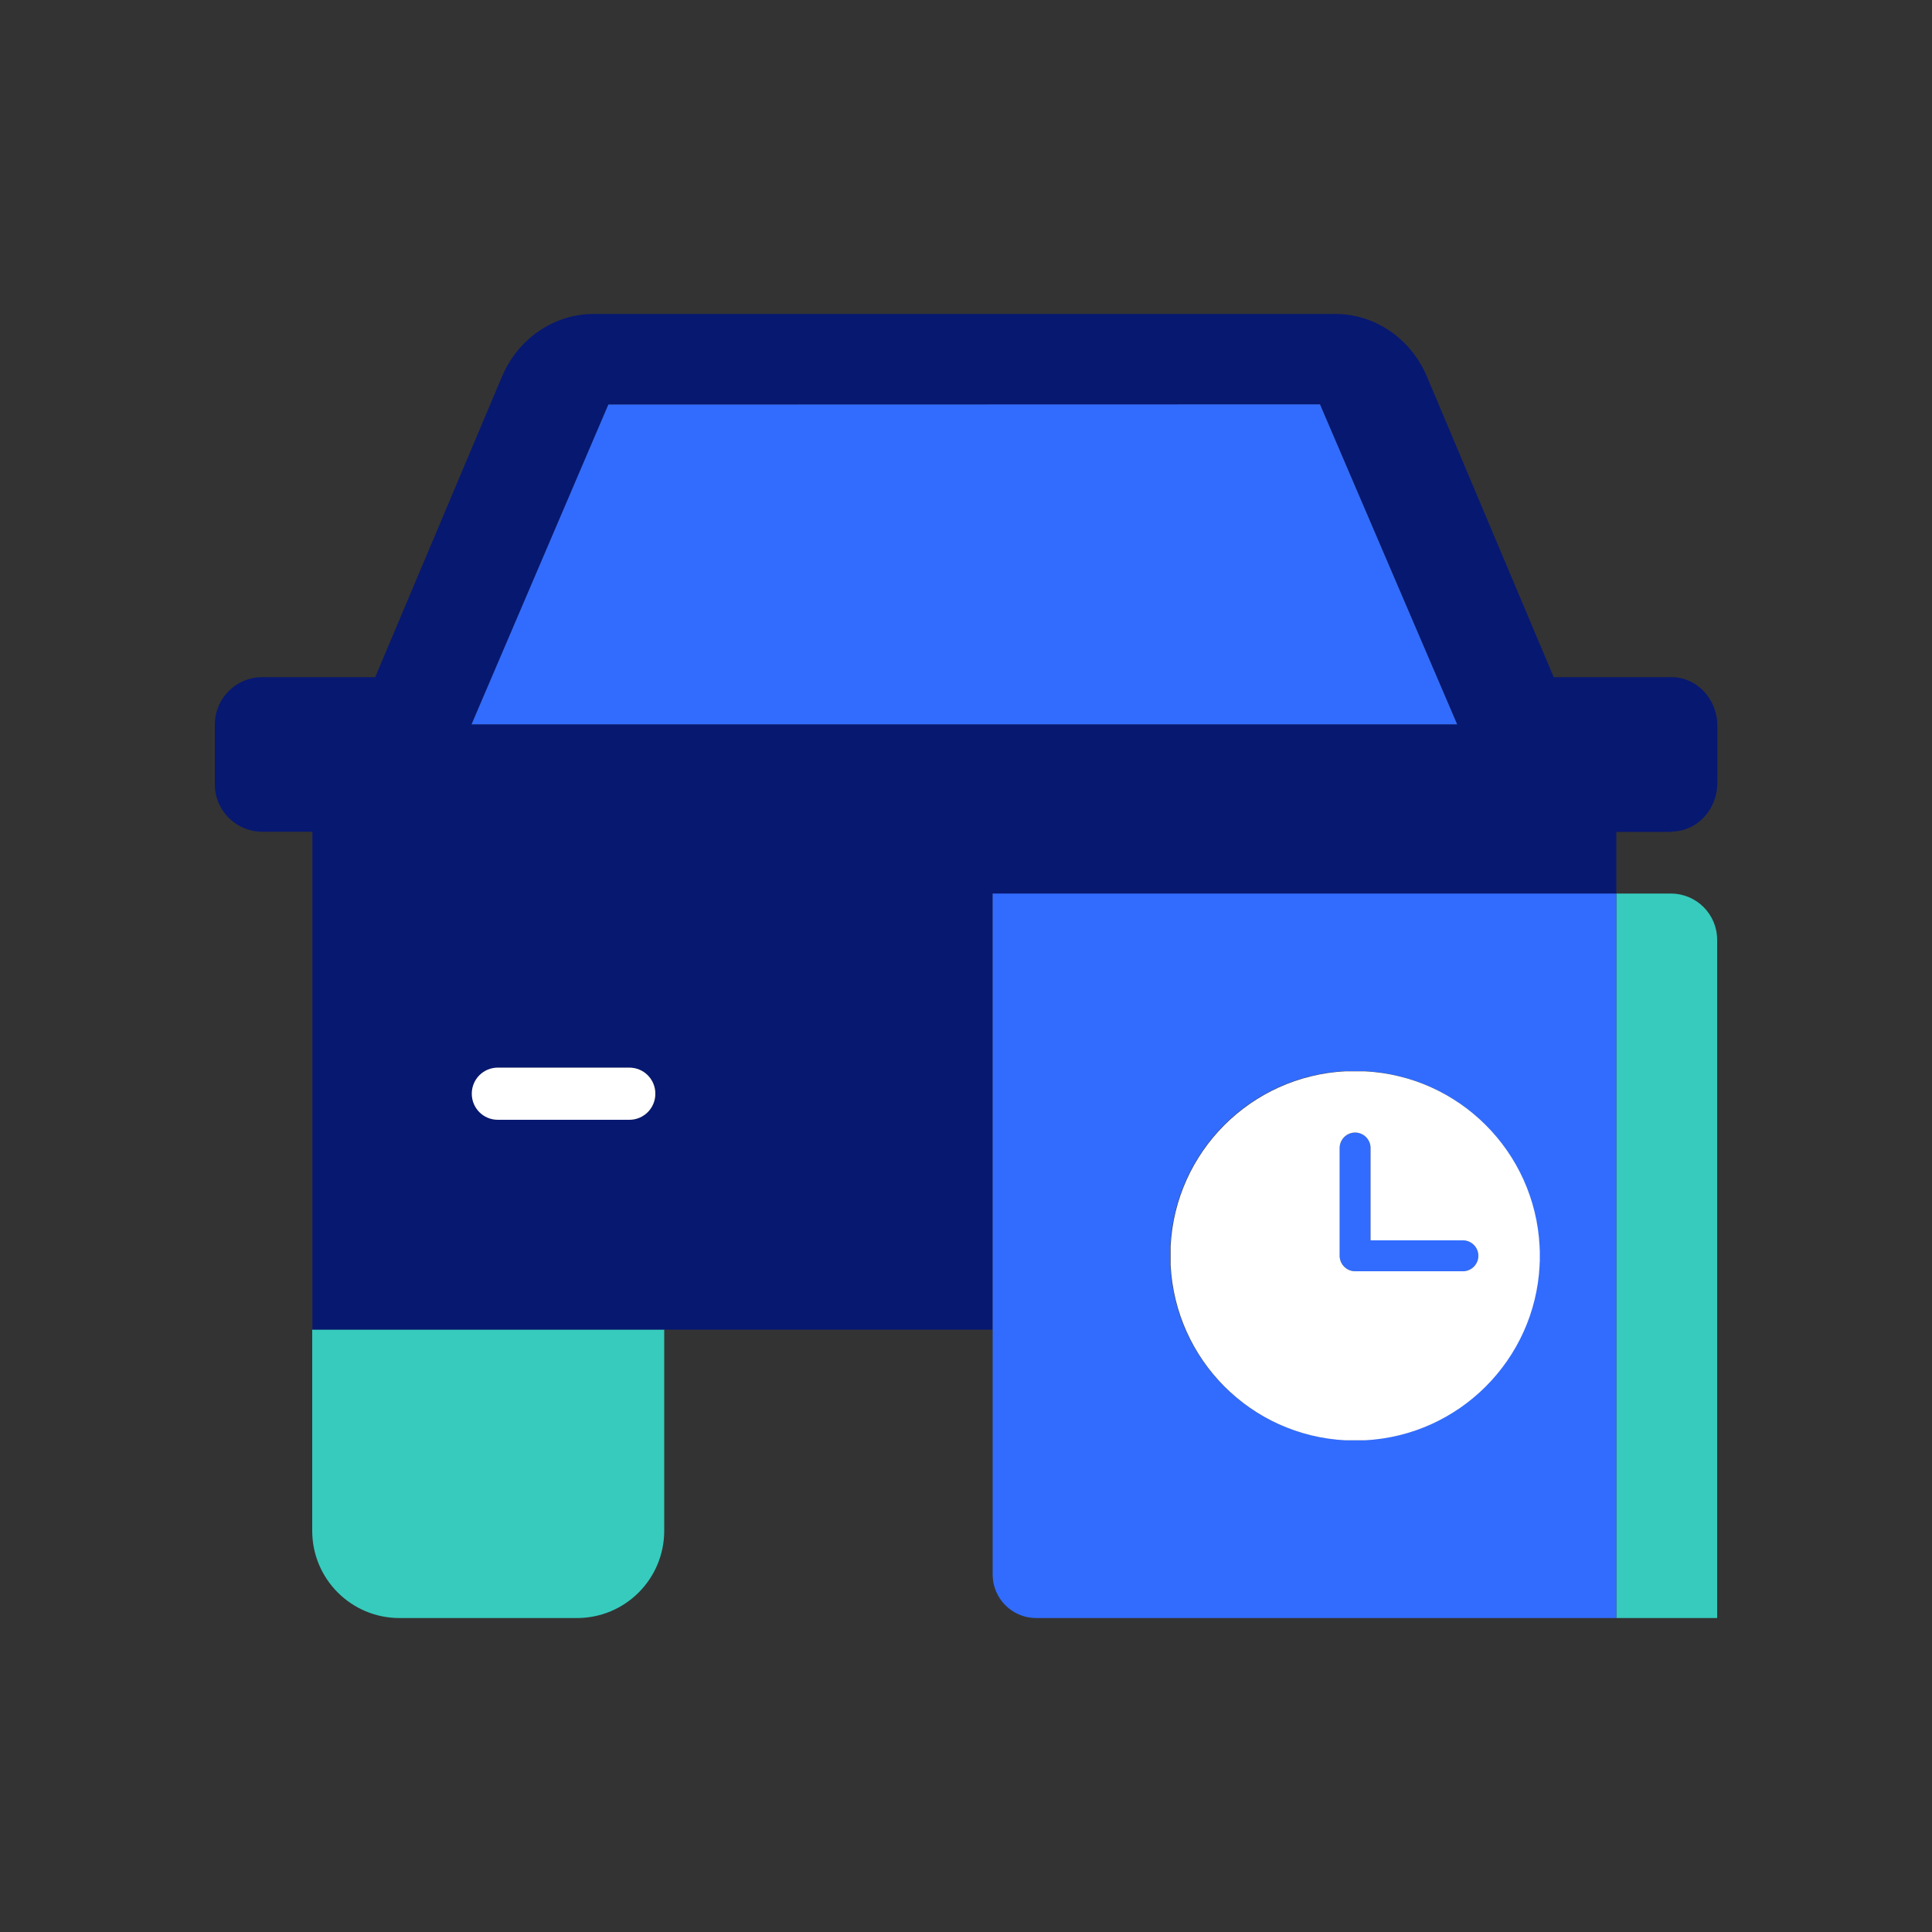 <?xml version="1.0" encoding="UTF-8"?>
<svg id="Icon_art" data-name="Icon art" xmlns="http://www.w3.org/2000/svg" viewBox="0 0 100 100">
  <rect x="0" y="0" width="100" height="100" fill="#333333" stroke="none"/>
  <defs>
    <style>
      .cls-1 {
        fill: #316cff;
      }

      .cls-1, .cls-2, .cls-3, .cls-4 {
        stroke-width: 0px;
      }

      .cls-2 {
        fill: #071871;
      }

      .cls-3 {
        fill: #36cbbd;
      }

      .cls-4 {
        fill: #fff;
      }
    </style>
  </defs>
  <path class="cls-3" d="M16.16,79.23c0,2.5,2.02,4.52,4.52,4.52h9.18c2.5,0,4.52-2.02,4.52-4.52v-10.42h-18.22v10.42Z"/>
  <path class="cls-2" d="M86.52,43.04c1.31,0,2.37-1.13,2.37-2.53v-2.94c0-1.39-1.06-2.52-2.37-2.52h-6.1l-6.55-15.53c-.83-1.99-2.7-3.27-4.76-3.27H30.73c-2.06,0-3.93,1.28-4.76,3.27l-6.55,15.53h-5.85c-1.35,0-2.45,1.1-2.45,2.45v3.1c0,1.35,1.1,2.45,2.45,2.45h2.6v25.77h35.21v-22.55h32.28v-3.21h2.85v-.02ZM31.49,20.94h36.84l7.09,16.55H24.41s7.08-16.55,7.08-16.55ZM32.57,57.96h-6.8c-.75,0-1.35-.6-1.35-1.35s.6-1.35,1.35-1.35h6.8c.75,0,1.35.6,1.35,1.35s-.6,1.35-1.35,1.35Z"/>
  <polygon class="cls-1" points="68.32 20.93 31.49 20.94 24.41 37.49 75.42 37.49 68.32 20.93"/>
  <path class="cls-3" d="M83.66,79.23v4.52h5.22v-35.1c0-1.33-1.07-2.4-2.4-2.4h-2.82v32.98Z"/>
  <path class="cls-1" d="M51.38,68.8v12.7c0,1.24,1.01,2.25,2.25,2.25h16.33c-1.37,0-2.59-.61-3.42-1.56.83.96,2.05,1.56,3.42,1.56h13.7v-37.5h-32.28v22.55ZM60.57,64.7v-.21c.26-4.89,4.16-8.8,9.05-9.05h1c4.89.25,8.8,4.17,9.05,9.06,0,.07,0,.14.01.21h0v.57c-.01.07-.01.14-.01.21-.25,4.89-4.16,8.8-9.05,9.05h-1c-4.9-.25-8.81-4.18-9.05-9.07v-.21s0-.56,0-.56Z"/>
  <path class="cls-4" d="M32.57,55.26h-6.8c-.75,0-1.35.6-1.35,1.35s.6,1.35,1.35,1.35h6.8c.75,0,1.35-.6,1.35-1.35s-.6-1.35-1.35-1.35Z"/>
  <path class="cls-1" d="M70.14,65.8h5.58c.44,0,.8-.36.8-.8s-.36-.8-.8-.8h-4.78v-4.78c0-.44-.36-.8-.8-.8s-.8.36-.8.8v5.58c0,.44.36.8.8.8Z"/>
  <path class="cls-4" d="M69.64,74.55h1c4.89-.25,8.8-4.17,9.05-9.05,0-.07,0-.14.01-.21v-.56h0c-.01-.08-.01-.15-.01-.22-.25-4.9-4.16-8.81-9.05-9.06h-1c-4.89.25-8.8,4.16-9.05,9.05v.98c.25,4.9,4.15,8.82,9.05,9.07ZM69.34,59.42c0-.44.36-.8.8-.8s.8.36.8.8v4.78h4.78c.44,0,.8.36.8.8s-.36.8-.8.8h-5.58c-.44,0-.8-.36-.8-.8v-5.58Z"/>
</svg>